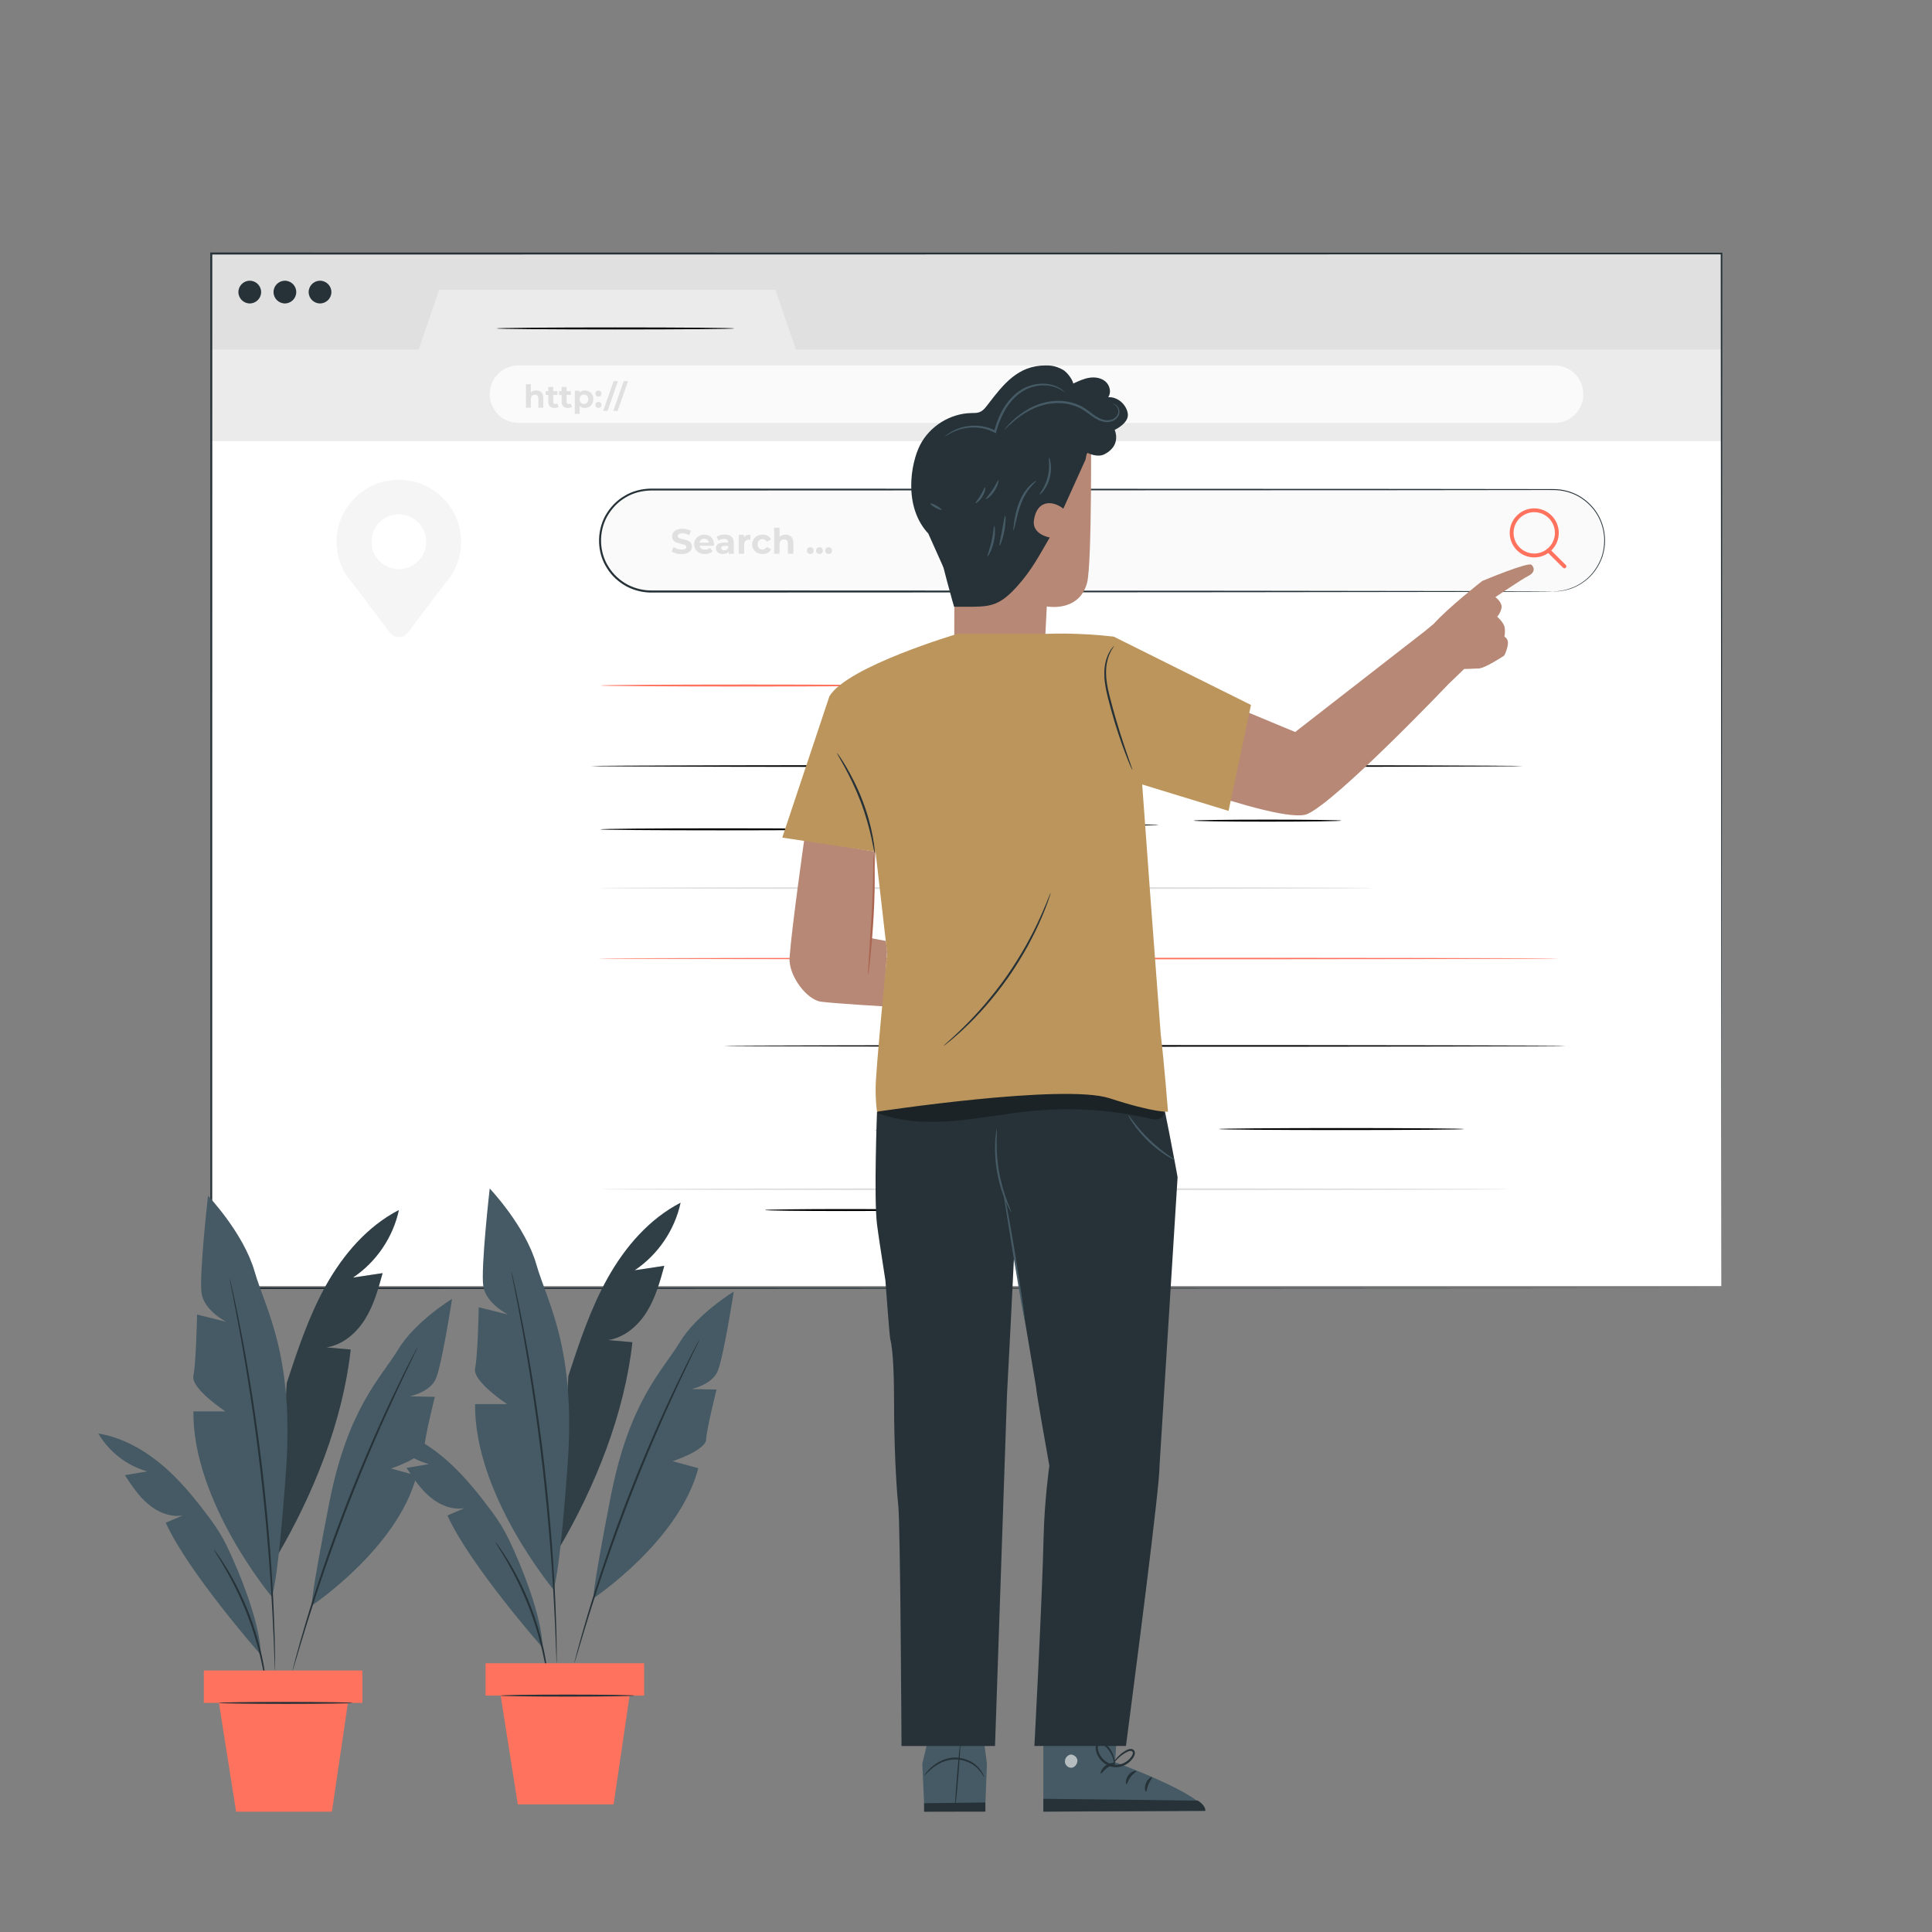 <?xml version="1.0" encoding="UTF-8"?>
<svg xmlns="http://www.w3.org/2000/svg" version="1.1" viewBox="0 0 500 500">
  <rect x="0" y="0" width="500" height="500" fill="#808080" stroke="none"/>
  <defs>
    <style>
      .cls-1 {
        fill: #b78876;
      }

      .cls-2 {
        fill: #aa6550;
      }

      .cls-3 {
        fill: #ebebeb;
      }

      .cls-4 {
        fill: #ff725e;
      }

      .cls-5 {
        fill: #263238;
      }

      .cls-6 {
        fill: #bc955c;
      }

      .cls-7 {
        fill: #fff;
      }

      .cls-8 {
        fill: #fafafa;
      }

      .cls-9 {
        opacity: .6;
      }

      .cls-10 {
        opacity: .3;
      }

      .cls-11 {
        fill: #f5f5f5;
      }

      .cls-12 {
        fill: #455a64;
      }

      .cls-13 {
        display: none;
      }

      .cls-14 {
        fill: #e0e0e0;
      }
    </style>
  </defs>
  <!-- Generator: Adobe Illustrator 28.6.0, SVG Export Plug-In . SVG Version: 1.2.0 Build 709)  -->
  <g>
    <g id="Background_Simple" class="cls-13">
      <path class="cls-11" d="M437.85,94.6l-2.43-4.01c-20.52-33.81-57.61-54.19-96.72-51.72-5.03.32-10.03,1-14.97,2.06-35.56,7.61-66.5,34.5-79.32,68.94-7.54,20.25-9.65,43.57-23.96,59.65-18.63,20.92-50.25,21.58-78.06,20.71s-59.45-.13-77.99,20.88c-11.61,13.15-15.3,31.86-14.36,49.48,2.48,46.64,34.98,88.35,76.31,109.07,41.33,20.73,90,22.59,135.23,13.47,63.37-12.77,123.63-47.85,159.86-102.04,36.22-54.18,45.39-128,16.41-186.48Z"/>
      <circle class="cls-11" cx="382.68" cy="398.09" r="27.09" transform="translate(-74.71 707.47) rotate(-80.21)"/>
    </g>
    <g id="Screen">
      <g>
        <rect class="cls-14" x="54.68" y="65.6" width="390.85" height="25.04"/>
        <rect class="cls-7" x="54.62" y="113.64" width="390.85" height="219.2"/>
        <polygon class="cls-3" points="54.68 90.46 108.35 90.46 113.66 74.97 200.66 74.97 205.97 90.46 445.53 90.46 445.53 114.17 54.68 114.17 54.68 90.46"/>
        <path class="cls-5" d="M67.58,75.59c0,1.62-1.32,2.94-2.94,2.94s-2.94-1.32-2.94-2.94,1.32-2.94,2.94-2.94,2.94,1.32,2.94,2.94Z"/>
        <path class="cls-5" d="M76.67,75.59c0,1.62-1.32,2.94-2.94,2.94s-2.94-1.32-2.94-2.94,1.32-2.94,2.94-2.94,2.94,1.32,2.94,2.94Z"/>
        <path class="cls-5" d="M85.76,75.59c0,1.62-1.32,2.94-2.94,2.94s-2.94-1.32-2.94-2.94,1.32-2.94,2.94-2.94,2.94,1.32,2.94,2.94Z"/>
        <path class="cls-8" d="M402.33,109.45H134.18c-4.11,0-7.44-3.33-7.44-7.44h0c0-4.11,3.33-7.44,7.44-7.44h268.15c4.11,0,7.44,3.33,7.44,7.44h0c0,4.11-3.33,7.44-7.44,7.44Z"/>
        <g>
          <path class="cls-14" d="M140.6,103v2.51h-1.27v-2.32c0-.71-.33-1.04-.89-1.04-.61,0-1.05.38-1.05,1.18v2.17h-1.27v-6.06h1.27v2.12c.34-.34.83-.52,1.4-.52,1.04,0,1.82.6,1.82,1.94Z"/>
          <path class="cls-14" d="M144.58,105.3c-.26.19-.64.28-1.04.28-1.04,0-1.64-.53-1.64-1.58v-1.8h-.68v-.98h.68v-1.07h1.27v1.07h1.09v.98h-1.09v1.79c0,.38.2.58.55.58.19,0,.38-.06.51-.16l.34.9Z"/>
          <path class="cls-14" d="M148.04,105.3c-.26.19-.64.28-1.04.28-1.04,0-1.64-.53-1.64-1.58v-1.8h-.68v-.98h.68v-1.07h1.27v1.07h1.09v.98h-1.09v1.79c0,.38.2.58.55.58.19,0,.38-.06.51-.16l.34.9Z"/>
          <path class="cls-14" d="M153.54,103.32c0,1.38-.95,2.26-2.19,2.26-.55,0-1-.17-1.32-.53v2.05h-1.27v-5.98h1.22v.51c.32-.38.79-.57,1.38-.57,1.23,0,2.19.88,2.19,2.26ZM152.25,103.32c0-.76-.48-1.22-1.12-1.22s-1.12.46-1.12,1.22.48,1.22,1.12,1.22,1.12-.46,1.12-1.22Z"/>
          <path class="cls-14" d="M154.08,101.85c0-.47.35-.78.79-.78s.79.31.79.78-.35.8-.79.8-.79-.33-.79-.8ZM154.08,104.78c0-.47.35-.78.79-.78s.79.31.79.78-.35.8-.79.8-.79-.34-.79-.8Z"/>
          <path class="cls-14" d="M158.8,98.64h1.13l-2.69,7.69h-1.13l2.69-7.69Z"/>
          <path class="cls-14" d="M161.41,98.64h1.13l-2.69,7.69h-1.13l2.69-7.69Z"/>
        </g>
        <g>
          <path class="cls-8" d="M402.09,153.06h-233.63c-7.28,0-13.19-5.91-13.19-13.19h0c0-7.28,5.91-13.19,13.19-13.19h233.63c7.28,0,13.19,5.91,13.19,13.19h0c0,7.29-5.91,13.19-13.19,13.19Z"/>
          <path class="cls-5" d="M402.09,153.06c-.03-.11,2.02.24,5.4-1.22,1.64-.77,3.6-2.04,5.16-4.22.78-1.08,1.48-2.35,1.94-3.81.45-1.46.67-3.11.55-4.83-.12-1.72-.59-3.52-1.48-5.21-.89-1.7-2.24-3.25-3.93-4.49-1.69-1.25-3.79-2.07-6.04-2.36-1.13-.13-2.3-.1-3.49-.1-1.19,0-2.41,0-3.64,0-9.89.01-21.14.02-33.59.04-49.78.02-118.54.05-194.48.08-2.32.04-4.65.61-6.63,1.83-2,1.17-3.62,2.92-4.75,4.92-2.21,4.04-2.07,9.24.42,13.06,1.19,1.93,2.93,3.49,4.9,4.56,2,1.04,4.23,1.56,6.49,1.5,4.55,0,9.07,0,13.55,0,17.91,0,35.18.01,51.64.02,32.91.02,62.54.04,87.43.06,24.88.03,45.02.06,58.94.08,6.95.02,12.35.04,16.03.05,1.83.01,3.22.02,4.17.03.94,0,1.42.03,1.42.03,0,0-.48.02-1.42.03-.95,0-2.34.01-4.17.03-3.67.01-9.07.03-16.03.05-13.93.02-34.06.05-58.94.08-24.89.02-54.52.03-87.43.06-16.46,0-33.73,0-51.64.02-4.48,0-8.99,0-13.55,0-2.31.07-4.66-.48-6.73-1.56-2.05-1.11-3.87-2.73-5.1-4.74-2.59-3.97-2.74-9.37-.44-13.58,1.17-2.08,2.86-3.9,4.94-5.11,2.05-1.27,4.48-1.87,6.89-1.91,75.94.03,144.7.06,194.48.08,12.44.01,23.7.03,33.59.04,1.24,0,2.45,0,3.64,0,1.19,0,2.37-.02,3.52.11,2.3.3,4.44,1.14,6.15,2.42,1.72,1.26,3.09,2.85,3.99,4.58.9,1.73,1.37,3.56,1.49,5.31.12,1.75-.11,3.42-.58,4.9-.47,1.48-1.19,2.77-1.98,3.85-1.59,2.19-3.59,3.46-5.24,4.22-1.69.75-3.09.95-4.02,1.07-.94.05-1.42.05-1.42.05Z"/>
        </g>
        <g>
          <path class="cls-14" d="M173.82,142.68l.5-1.11c.53.39,1.33.66,2.09.66.87,0,1.22-.29,1.22-.68,0-1.19-3.69-.37-3.69-2.73,0-1.08.87-1.98,2.67-1.98.8,0,1.61.19,2.2.56l-.45,1.12c-.59-.34-1.2-.5-1.76-.5-.87,0-1.21.33-1.21.73,0,1.17,3.69.36,3.69,2.69,0,1.06-.88,1.97-2.69,1.97-1.01,0-2.02-.3-2.58-.73Z"/>
          <path class="cls-14" d="M184.75,141.27h-3.69c.14.61.65.98,1.4.98.52,0,.89-.15,1.22-.47l.75.82c-.45.52-1.13.79-2.01.79-1.69,0-2.78-1.06-2.78-2.51s1.11-2.51,2.6-2.51,2.54.96,2.54,2.53c0,.11-.02.26-.03.38ZM181.04,140.44h2.4c-.1-.62-.56-1.02-1.2-1.02s-1.11.39-1.21,1.02Z"/>
          <path class="cls-14" d="M189.9,140.52v2.78h-1.32v-.61c-.26.44-.77.68-1.49.68-1.14,0-1.82-.63-1.82-1.48s.61-1.46,2.09-1.46h1.12c0-.61-.36-.96-1.12-.96-.52,0-1.05.17-1.4.45l-.51-.99c.53-.38,1.32-.59,2.1-.59,1.49,0,2.35.69,2.35,2.17ZM188.49,141.77v-.5h-.97c-.66,0-.87.25-.87.57,0,.35.3.59.8.59.47,0,.88-.22,1.04-.66Z"/>
          <path class="cls-14" d="M194.21,138.36v1.31c-.12,0-.21-.02-.32-.02-.78,0-1.3.43-1.3,1.36v2.3h-1.41v-4.88h1.35v.64c.34-.47.92-.72,1.68-.72Z"/>
          <path class="cls-14" d="M194.65,140.87c0-1.47,1.13-2.51,2.72-2.51,1.02,0,1.83.44,2.18,1.24l-1.1.59c-.26-.46-.65-.67-1.1-.67-.72,0-1.28.5-1.28,1.35s.56,1.35,1.28,1.35c.44,0,.83-.2,1.1-.67l1.1.6c-.35.78-1.16,1.23-2.18,1.23-1.59,0-2.72-1.04-2.72-2.51Z"/>
          <path class="cls-14" d="M205.32,140.52v2.79h-1.41v-2.57c0-.79-.36-1.15-.99-1.15-.68,0-1.17.42-1.17,1.31v2.41h-1.41v-6.73h1.41v2.36c.38-.38.92-.58,1.55-.58,1.15,0,2.02.67,2.02,2.16Z"/>
          <path class="cls-14" d="M208.82,142.49c0-.53.39-.87.88-.87s.88.34.88.87-.39.89-.88.89-.88-.37-.88-.89Z"/>
          <path class="cls-14" d="M211.2,142.49c0-.53.39-.87.88-.87s.88.34.88.87-.39.89-.88.89-.88-.37-.88-.89Z"/>
          <path class="cls-14" d="M213.57,142.49c0-.53.39-.87.88-.87s.88.34.88.87-.39.89-.88.89-.88-.37-.88-.89Z"/>
        </g>
        <path d="M394.15,198.25c0,.14-54.02.26-120.64.26s-120.65-.12-120.65-.26,54.01-.26,120.65-.26,120.64.12,120.64.26Z"/>
        <path d="M218.86,214.63c0,.14-14.23.26-31.79.26s-31.79-.12-31.79-.26,14.23-.26,31.79-.26,31.79.12,31.79.26Z"/>
        <path class="cls-14" d="M355.59,229.83c0,.14-44.85.26-100.15.26s-100.16-.12-100.16-.26,44.84-.26,100.16-.26,100.15.12,100.15.26Z"/>
        <path d="M239.8,313.16c0,.14-9.38.26-20.94.26s-20.94-.12-20.94-.26,9.37-.26,20.94-.26,20.94.12,20.94.26Z"/>
        <path d="M405.32,270.68c0,.12-48.81.21-109.01.21s-109.02-.1-109.02-.21,48.8-.21,109.02-.21,109.01.1,109.01.21Z"/>
        <path d="M378.94,292.2c0,.14-14.23.26-31.79.26s-31.79-.12-31.79-.26,14.23-.26,31.79-.26,31.79.12,31.79.26Z"/>
        <path class="cls-14" d="M390.47,307.77c0,.14-52.66.26-117.59.26s-117.61-.12-117.61-.26,52.64-.26,117.61-.26,117.59.12,117.59.26Z"/>
        <path class="cls-5" d="M445.53,333.37c0-1.71-.08-104.79-.21-267.76l.21.21c-108.19.01-243.89.03-390.82.05h-.03l.26-.26c0,95.57-.02,186.39-.02,267.76l-.24-.24c230.55.14,388.73.24,390.85.24-2.12,0-160.3.1-390.85.24h-.24s0-.24,0-.24c0-81.38-.01-172.19-.02-267.76v-.26h.29c146.93.02,282.63.04,390.82.05h.21v.21c-.13,162.97-.21,266.05-.21,267.76Z"/>
        <path d="M190.1,85c0,.14-13.8.26-30.82.26s-30.82-.12-30.82-.26,13.8-.26,30.82-.26,30.82.12,30.82.26Z"/>
        <path class="cls-4" d="M231.43,177.41c0,.14-17.02.26-38.01.26s-38.02-.12-38.02-.26,17.02-.26,38.02-.26,38.01.12,38.01.26Z"/>
        <path class="cls-4" d="M403.41,248.07c0-.11-55.69-.2-124.36-.2s-124.37.09-124.37.2,55.67.2,124.37.2,124.36-.09,124.36-.2Z"/>
        <g>
          <path class="cls-4" d="M397.06,144.26c-3.5,0-6.35-2.85-6.35-6.35s2.85-6.35,6.35-6.35,6.35,2.85,6.35,6.35-2.85,6.35-6.35,6.35ZM397.06,132.55c-2.95,0-5.35,2.4-5.35,5.35s2.4,5.35,5.35,5.35,5.35-2.4,5.35-5.35-2.4-5.35-5.35-5.35Z"/>
          <path class="cls-4" d="M404.87,147.08c-.13,0-.25-.05-.35-.15l-4.14-4.11c-.2-.19-.2-.51,0-.71.19-.19.51-.2.71,0l4.14,4.11c.2.19.2.51,0,.71-.1.1-.23.15-.35.15Z"/>
        </g>
        <path d="M299.88,213.51c0,.14-16.38.26-36.57.26s-36.58-.12-36.58-.26,16.37-.26,36.58-.26,36.57.12,36.57.26Z"/>
        <path d="M347.15,212.38c0,.14-8.57.26-19.13.26s-19.13-.12-19.13-.26,8.56-.26,19.13-.26,19.13.12,19.13.26Z"/>
        <path d="M299.53,292.58c0,.14-16.38.26-36.57.26s-36.58-.12-36.58-.26,16.37-.26,36.58-.26,36.57.12,36.57.26Z"/>
      </g>
    </g>
    <g id="Plant">
      <g>
        <path class="cls-12" d="M103.22,313.16c-8.11,4.2-14.33,11.44-18.81,19.41-4.47,7.97-7.36,16.71-10.21,25.39l-2.5,44.76c9.44-16.06,17.02-34.94,19.06-53.46-2.09-.19-4.19-.37-6.28-.56,4.21-.64,7.75-3.69,10-7.31s3.41-7.79,4.54-11.9c-2.55.38-5.11.76-7.66,1.14,6-4.01,10.35-10.41,11.87-17.47Z"/>
        <g class="cls-10">
          <path d="M103.22,313.16c-8.11,4.2-14.33,11.44-18.81,19.41-4.47,7.97-7.36,16.71-10.21,25.39l-2.5,44.76c9.44-16.06,17.02-34.94,19.06-53.46-2.09-.19-4.19-.37-6.28-.56,4.21-.64,7.75-3.69,10-7.31s3.41-7.79,4.54-11.9c-2.55.38-5.11.76-7.66,1.14,6-4.01,10.35-10.41,11.87-17.47Z"/>
        </g>
        <path class="cls-12" d="M70.3,413.2s-20.49-24.53-20.25-47.94h8.28s-8.99-5.91-8.28-9.22c.71-3.31.95-15.84.95-15.84l7.57,1.89s-5.68-2.84-6.39-7.33c-.71-4.49,1.66-25.3,1.66-25.3,0,0,9.22,9.7,12.06,19.63,2.84,9.93,10.29,21.52,8.1,51.79-2.19,30.27-3.69,32.33-3.69,32.33Z"/>
        <path class="cls-12" d="M80.69,415.52s22.2-14.79,27.13-33.66l-6.65-1.81s8.52-2.79,8.67-5.6,2.7-12.95,2.7-12.95l-6.5-.13s5.18-1.04,6.74-4.5c1.55-3.46,4.21-20.71,4.21-20.71,0,0-9.54,5.78-13.99,13.14-4.45,7.36-12.98,15.05-17.84,39.87-4.86,24.82-4.47,26.35-4.47,26.35Z"/>
        <path class="cls-5" d="M59.43,330.84s.04.08.08.25c.05.2.11.45.19.75.16.7.38,1.68.66,2.91.57,2.53,1.33,6.2,2.2,10.75,1.75,9.1,3.81,21.73,5.44,35.77,1.62,14.05,2.49,26.82,2.86,36.08.19,4.63.29,8.37.31,10.96,0,1.26.01,2.26.02,2.98,0,.32,0,.57,0,.78,0,.17-.01.26-.02.26,0,0-.02-.09-.03-.26-.01-.2-.03-.46-.04-.77-.03-.72-.07-1.72-.12-2.98-.08-2.59-.24-6.33-.48-10.95-.47-9.24-1.4-22-3.01-36.04-1.63-14.03-3.63-26.66-5.29-35.77-.82-4.55-1.52-8.23-2.04-10.77-.24-1.24-.43-2.22-.57-2.93-.05-.31-.1-.56-.13-.76-.03-.17-.04-.26-.03-.26Z"/>
        <path class="cls-12" d="M67.46,428.22s-18.75-21.28-24.57-34.14l4.4-1.88c-3.19.53-6.45-.84-8.92-2.92-2.47-2.08-4.28-4.81-6.06-7.51l5.79-.98c-5.27-1.48-9.9-5.07-12.65-9.8,6.83,1.12,13.01,4.88,18.11,9.57,4.13,3.8,7.62,8.21,10.97,12.71,1.64,2.2,3.07,4.54,4.26,7.01,3.15,6.51,8.69,20.12,8.68,27.94Z"/>
        <path class="cls-5" d="M108.11,348.54s-.02.08-.08.22c-.08.17-.17.37-.28.62-.28.58-.65,1.37-1.13,2.37-1,2.05-2.42,5.02-4.13,8.71-3.44,7.38-7.98,17.67-12.46,29.25-4.47,11.59-8.04,22.26-10.46,30.03-1.21,3.89-2.16,7.04-2.8,9.22-.32,1.06-.57,1.89-.76,2.51-.08.26-.15.47-.21.65-.05.15-.08.22-.09.22,0,0,0-.08.04-.23.04-.18.1-.4.16-.66.16-.62.38-1.47.66-2.54.58-2.2,1.48-5.37,2.64-9.28,2.33-7.81,5.85-18.51,10.33-30.11,4.49-11.59,9.08-21.88,12.61-29.22,1.76-3.67,3.23-6.62,4.28-8.64.51-.98.92-1.75,1.22-2.32.13-.24.24-.44.33-.6.08-.13.12-.2.13-.2Z"/>
        <path class="cls-5" d="M69.05,437.34s-.14-.54-.3-1.52c-.15-.98-.4-2.4-.75-4.13-.69-3.48-1.9-8.23-3.81-13.29-1.92-5.06-4.15-9.43-5.93-12.49-.89-1.53-1.63-2.76-2.17-3.6-.53-.84-.81-1.32-.78-1.34.03-.02.36.42.95,1.22.59.8,1.38,2,2.32,3.52,1.87,3.03,4.17,7.41,6.1,12.5,1.92,5.09,3.08,9.9,3.68,13.41.3,1.75.5,3.18.59,4.17.1.99.13,1.54.1,1.54Z"/>
        <rect class="cls-4" x="52.75" y="432.33" width="41.04" height="8.37"/>
        <polygon class="cls-4" points="56.66 440.71 61.1 468.86 85.9 468.86 90.04 440.71 56.66 440.71"/>
        <path class="cls-5" d="M91.27,440.71c0,.14-7.76.26-17.34.26s-17.34-.12-17.34-.26,7.76-.26,17.34-.26,17.34.12,17.34.26Z"/>
      </g>
      <g>
        <path class="cls-12" d="M176.12,311.27c-8.11,4.2-14.33,11.44-18.81,19.41-4.47,7.97-7.36,16.71-10.21,25.39l-2.5,44.76c9.44-16.06,17.02-34.94,19.06-53.46-2.09-.19-4.19-.37-6.28-.56,4.21-.64,7.75-3.69,10-7.31s3.41-7.79,4.54-11.9c-2.55.38-5.11.76-7.66,1.14,6-4.01,10.35-10.41,11.87-17.47Z"/>
        <g class="cls-10">
          <path d="M176.12,311.27c-8.11,4.2-14.33,11.44-18.81,19.41-4.47,7.97-7.36,16.71-10.21,25.39l-2.5,44.76c9.44-16.06,17.02-34.94,19.06-53.46-2.09-.19-4.19-.37-6.28-.56,4.21-.64,7.75-3.69,10-7.31s3.41-7.79,4.54-11.9c-2.55.38-5.11.76-7.66,1.14,6-4.01,10.35-10.41,11.87-17.47Z"/>
        </g>
        <path class="cls-12" d="M143.2,411.32s-20.49-24.53-20.25-47.94h8.28s-8.99-5.91-8.28-9.22c.71-3.31.95-15.84.95-15.84l7.57,1.89s-5.68-2.84-6.39-7.33c-.71-4.49,1.66-25.3,1.66-25.3,0,0,9.22,9.7,12.06,19.63,2.84,9.93,10.29,21.52,8.1,51.79-2.19,30.27-3.69,32.33-3.69,32.33Z"/>
        <path class="cls-12" d="M153.59,413.63s22.2-14.79,27.13-33.66l-6.65-1.81s8.52-2.79,8.67-5.6,2.7-12.95,2.7-12.95l-6.5-.13s5.18-1.04,6.74-4.5c1.55-3.46,4.21-20.71,4.21-20.71,0,0-9.54,5.78-13.99,13.14-4.45,7.36-12.98,15.05-17.84,39.87-4.86,24.82-4.47,26.35-4.47,26.35Z"/>
        <path class="cls-5" d="M132.33,328.95s.04.08.08.25c.05.2.11.45.19.75.16.7.38,1.68.66,2.91.57,2.53,1.33,6.2,2.2,10.75,1.75,9.1,3.81,21.73,5.44,35.77,1.62,14.05,2.49,26.82,2.86,36.08.19,4.63.29,8.37.31,10.96,0,1.26.01,2.26.02,2.98,0,.32,0,.57,0,.78,0,.17-.01.26-.02.26,0,0-.02-.09-.03-.26-.01-.2-.03-.46-.04-.77-.03-.72-.07-1.72-.12-2.98-.08-2.59-.24-6.33-.48-10.95-.47-9.24-1.4-22-3.01-36.04-1.63-14.03-3.63-26.66-5.29-35.77-.82-4.55-1.52-8.23-2.04-10.77-.24-1.24-.43-2.22-.57-2.93-.05-.31-.1-.56-.13-.76-.03-.17-.04-.26-.03-.26Z"/>
        <path class="cls-12" d="M140.36,426.34s-18.75-21.28-24.57-34.14l4.4-1.88c-3.19.53-6.45-.84-8.92-2.92-2.47-2.08-4.28-4.81-6.06-7.51l5.79-.98c-5.27-1.48-9.9-5.07-12.65-9.8,6.83,1.12,13.01,4.88,18.11,9.57,4.13,3.8,7.62,8.21,10.97,12.71,1.64,2.2,3.07,4.54,4.26,7.01,3.15,6.51,8.69,20.12,8.68,27.94Z"/>
        <path class="cls-5" d="M181.02,346.65s-.02.08-.08.22c-.08.17-.17.37-.28.62-.28.58-.65,1.37-1.13,2.37-1,2.05-2.42,5.02-4.13,8.71-3.44,7.38-7.98,17.67-12.46,29.25-4.47,11.59-8.04,22.26-10.46,30.03-1.21,3.89-2.16,7.04-2.8,9.22-.32,1.06-.57,1.89-.76,2.51-.08.26-.15.47-.21.65-.05.15-.08.22-.09.22,0,0,0-.08.04-.23.04-.18.1-.4.16-.66.16-.62.38-1.47.66-2.54.58-2.2,1.48-5.37,2.64-9.28,2.33-7.81,5.85-18.51,10.33-30.11,4.49-11.59,9.08-21.88,12.61-29.22,1.76-3.67,3.23-6.62,4.28-8.64.51-.98.92-1.75,1.22-2.32.13-.24.24-.44.33-.6.08-.13.12-.2.13-.2Z"/>
        <path class="cls-5" d="M141.95,435.45s-.14-.54-.3-1.52c-.15-.98-.4-2.4-.75-4.13-.69-3.48-1.9-8.23-3.81-13.29-1.92-5.06-4.15-9.43-5.93-12.49-.89-1.53-1.63-2.76-2.17-3.6-.53-.84-.81-1.32-.78-1.34.03-.02.36.42.95,1.22.59.8,1.38,2,2.32,3.52,1.87,3.03,4.17,7.41,6.1,12.5,1.92,5.09,3.08,9.9,3.68,13.41.3,1.75.5,3.18.59,4.17.1.99.13,1.54.1,1.54Z"/>
        <rect class="cls-4" x="125.66" y="430.45" width="41.04" height="8.37"/>
        <polygon class="cls-4" points="129.57 438.82 134 466.98 158.8 466.98 162.94 438.82 129.57 438.82"/>
        <path class="cls-5" d="M164.18,438.82c0,.14-7.76.26-17.34.26s-17.34-.12-17.34-.26,7.76-.26,17.34-.26,17.34.12,17.34.26Z"/>
      </g>
    </g>
    <g id="Character">
      <g>
        <g>
          <path class="cls-12" d="M270.02,448.09v20.77l41.88-.2c-.3-4.21-23.29-12.61-23.29-12.61l.46-7.95h-19.05Z"/>
          <g class="cls-9">
            <path class="cls-7" d="M276.79,454.16c-.8.25-1.35,1.21-1.15,2.07.2.86,1.13,1.45,1.93,1.22.81-.23,1.49-1.37,1.2-2.2-.29-.83-1.41-1.47-2.14-1.04"/>
          </g>
          <path class="cls-5" d="M270.02,468.85v-3.32l39.99.47s2.08,1.25,1.9,2.64l-41.88.2Z"/>
          <path class="cls-5" d="M288.61,456.44c0,.22-1.02.33-2.01,1.04-1.01.68-1.51,1.62-1.7,1.54-.19-.04.1-1.33,1.31-2.17,1.21-.85,2.44-.61,2.4-.41Z"/>
          <path class="cls-5" d="M294.1,458.36c.05.21-.83.59-1.5,1.51-.7.9-.86,1.89-1.07,1.88-.19.04-.35-1.22.51-2.35.85-1.14,2.05-1.24,2.06-1.04Z"/>
          <path class="cls-5" d="M296.57,463.65c-.18.05-.48-1.02.02-2.21.5-1.19,1.45-1.67,1.54-1.49.12.18-.49.82-.89,1.8-.42.97-.47,1.88-.67,1.91Z"/>
          <path class="cls-5" d="M288.2,450.53c-.08.2-1.02-.09-2.17.01-1.15.08-2.04.5-2.15.31-.12-.15.74-.97,2.1-1.06,1.35-.11,2.32.56,2.22.73Z"/>
        </g>
        <path class="cls-5" d="M288.44,457.37s.14-.44.09-1.27c-.06-.81-.31-2.03-1.11-3.27-.4-.61-.93-1.22-1.64-1.72-.34-.24-.87-.5-1.41-.25-.51.24-.8.81-.82,1.37.05,2.14,1.59,4.11,3.68,4.86,2.15.75,4.41-.18,5.66-1.68.3-.38.6-.77.75-1.28.07-.25.11-.54,0-.83-.09-.28-.32-.51-.57-.6-.51-.17-.93-.02-1.31.13-.36.17-.68.36-.97.56-1.19.79-1.95,1.71-2.39,2.37-.45.67-.61,1.1-.58,1.11.09.1.87-1.64,3.19-3.1.56-.32,1.29-.78,1.89-.58.26.11.36.41.24.78-.11.36-.38.72-.66,1.06-1.13,1.33-3.18,2.14-5.06,1.47-1.86-.63-3.26-2.51-3.32-4.22,0-.4.21-.76.49-.9.27-.14.62-.02.93.19.64.43,1.16.99,1.56,1.54.79,1.13,1.09,2.27,1.22,3.04.12.79.09,1.24.14,1.24Z"/>
        <polygon class="cls-12" points="254.71 451.09 255.42 456.44 254.95 468.49 239.25 468.87 238.69 456.44 240.47 449.05 254.71 451.09"/>
        <path class="cls-5" d="M247.19,467.58c-.1,0,.13-3.68.5-8.23.37-4.55.75-8.25.85-8.25s-.13,3.68-.5,8.24c-.37,4.55-.75,8.25-.85,8.25Z"/>
        <polygon class="cls-5" points="255.01 466.48 239.15 466.67 239.15 468.87 255.02 468.85 255.01 466.48"/>
        <path class="cls-5" d="M239.19,459.55s.11-.25.4-.64c.29-.39.75-.92,1.4-1.5.65-.58,1.49-1.21,2.54-1.7,1.04-.5,2.31-.86,3.66-.85,2.72,0,5,1.33,6.12,2.66.58.65.94,1.27,1.15,1.71.2.44.28.7.25.71-.09.05-.46-.98-1.64-2.19-1.14-1.21-3.31-2.41-5.89-2.41-2.57-.01-4.69,1.28-5.97,2.33-1.31,1.07-1.95,1.93-2.02,1.88Z"/>
        <g>
          <path class="cls-1" d="M247.12,114.74l-.17,54.29,23.29,1.11.67-13.2s8.27,1.64,10.41-6.04c1.36-4.91,1.02-42.83,1.02-42.83l-35.23,6.68Z"/>
          <path class="cls-5" d="M285.41,111.88c-3.67,1.05-4.47,7.05-4.47,7.05l-5.75,12.71c-2.93-2.29-6.87-2.16-7.61,2.99-.54,3.72,4.09,4.47,4.09,4.47-2.69,4.58-4.52,8.29-8.44,12.65-4.25,4.72-6.62,5.2-11.23,5.27h-5.08s-2.49-8.07-7.09-28.24c-5.11-22.38,21.36-19.5,26.27-25.21,7.99-9.3,30.87,5,19.31,8.31Z"/>
          <path class="cls-5" d="M291.87,107.02c-.38-2.38-2.66-4.38-5.07-4.22.86-1.21.45-3.03-.66-4.02-1.11-.99-2.72-1.25-4.19-1.02-1.47.22-2.84.87-4.18,1.5-.24-1.14-1.68-3.02-2.7-3.57-2.05-1.11-3.33-1.11-4.49-1.11-7.15,0-10.91,4.9-14.75,9.88-.66.86-1.31,1.81-2.32,2.2-.68.26-1.43.23-2.16.24-5.44.11-10.71,3.38-13.21,8.22-2.5,4.84-4.37,16.03,2.1,22.96l3.9,8.71,37.33-29.58c.27.14,2.61,1.28,4.41.33,4.47-2.35,2.6-6.28,2.6-6.28.36-.19,3.77-1.86,3.39-4.24Z"/>
          <path class="cls-12" d="M257.32,136.11c.15-.02.38,1.87-.13,4.12-.5,2.26-1.52,3.86-1.65,3.78-.16-.08.59-1.74,1.07-3.91.5-2.17.53-3.99.71-3.99Z"/>
          <path class="cls-12" d="M260.14,133.44c.16,0,.19,1.8-.22,3.97-.4,2.17-1.08,3.83-1.23,3.78-.16-.05.26-1.76.65-3.89.4-2.12.63-3.87.8-3.86Z"/>
          <path class="cls-12" d="M268.2,124.48c.06.08-.6.56-1.44,1.54-.84.97-1.81,2.49-2.51,4.33-.7,1.84-1.09,3.61-1.39,4.88-.29,1.28-.49,2.07-.58,2.05-.08-.01-.02-.83.17-2.13.2-1.3.52-3.11,1.25-5.02.73-1.91,1.8-3.47,2.75-4.4.95-.95,1.71-1.31,1.75-1.26Z"/>
          <path class="cls-12" d="M271.46,118.39c.07-.02.31.53.45,1.47.15.94.15,2.28-.2,3.71-.36,1.42-1,2.61-1.57,3.36-.57.76-1.04,1.13-1.09,1.08-.15-.11,1.43-1.86,2.09-4.59.7-2.71.14-5,.32-5.03Z"/>
          <path class="cls-12" d="M243.67,131.94c-.08.14-.79-.1-1.59-.55-.8-.45-1.38-.92-1.3-1.07.08-.14.79.11,1.59.55.8.45,1.38.92,1.3,1.07Z"/>
          <path class="cls-12" d="M254.92,126.15c.15.02.06,1.17-.67,2.36-.72,1.19-1.69,1.81-1.78,1.69-.11-.13.62-.9,1.28-1.99.67-1.09,1-2.09,1.17-2.06Z"/>
          <path class="cls-12" d="M258.38,124.29c.15.03-.09,1.41-1.04,2.82-.93,1.42-2.11,2.18-2.2,2.05-.11-.13.83-1.05,1.71-2.38.89-1.32,1.36-2.55,1.53-2.5Z"/>
          <path class="cls-12" d="M275.58,101.55s-.44-.33-1.28-.81c-.84-.46-2.18-.97-3.9-1.01-1.7-.05-3.8.35-5.73,1.54-1.93,1.18-3.64,3.11-4.88,5.43-.9,1.69-1.53,3.44-1.98,5.09l-.09.34-.31-.16c-1.73-.91-3.56-1.31-5.2-1.33-1.64-.05-3.09.26-4.23.64-2.3.79-3.39,1.82-3.45,1.73-.02-.02.24-.28.78-.69.54-.4,1.39-.93,2.55-1.37,1.16-.44,2.65-.8,4.36-.79,1.7-.01,3.62.37,5.46,1.31l-.41.18c.44-1.69,1.07-3.49,2.01-5.23,1.28-2.39,3.07-4.4,5.11-5.62,2.05-1.22,4.25-1.6,6.02-1.49,1.79.1,3.17.69,4,1.23.41.29.72.52.89.71.19.18.28.28.26.3Z"/>
          <path class="cls-12" d="M287.83,104.51s.65-.17,1.34.61c.31.38.6.97.54,1.7-.07.73-.58,1.48-1.35,1.93-.77.47-1.82.63-2.83.39-1.02-.22-2-.76-2.92-1.42-.93-.65-1.82-1.4-2.85-1.96-1.04-.56-2.21-.97-3.44-1.21-2.48-.46-4.94-.18-7.02.48-2.09.67-3.83,1.68-5.19,2.64-2.72,1.96-4.06,3.59-4.14,3.51-.03-.02.28-.45.92-1.15.64-.69,1.62-1.67,2.98-2.7,1.36-1.02,3.11-2.1,5.27-2.82,2.15-.72,4.7-1.03,7.3-.54,1.29.25,2.52.68,3.61,1.28,1.1.6,2,1.38,2.89,2.02.88.65,1.79,1.16,2.71,1.38.92.23,1.82.12,2.51-.27.7-.37,1.15-1.01,1.23-1.61.09-.61-.13-1.16-.39-1.52-.55-.74-1.19-.68-1.16-.75Z"/>
        </g>
        <path class="cls-1" d="M396.33,146.16c-.88-.78-12.74,4.2-12.74,4.2,0,0-8.85,6.94-12.49,11.04l-2.25,1.87-33.66,26.17-41.4-17.22-8.98,23.1s46.48,18.5,53.56,15.33c7.7-3.44,36.35-33.43,36.41-33.53,0,0,0,0,0,0l4.14-3.99s2.19-.04,3.85-.14c1.66-.1,6.52-3.33,6.52-3.33,0,0,.7-1.26.94-2.83.24-1.57-.9-2.06-.9-2.06,0,0,.27-1.02.08-2.34-.19-1.32-1.95-2.85-1.95-2.85,0,0,.7-.57,1.11-2.09.41-1.52-1.56-2.96-1.56-2.96,0,0,6.88-4.68,8.55-5.5,1.67-.82,1.65-2.1.77-2.88Z"/>
        <g>
          <path class="cls-5" d="M299.88,382.69c.14-1.52.21-2.69.21-3.42l4.67-74.63s-3.93-21.79-5.79-27.58l-16.71-6.47-22.26,8.67c-.15-1.8-.24-2.9-.24-2.9l-32.79,11.33s-.85,22.37,0,29.18c.27,2.19,1.13,7.84,2.17,14.5h0s1.06,14.47,1.27,15.28c.79,2.95.98,10.18.98,17.42,0,9.2.5,20.15,1.07,25.36.57,5.21.85,62.44.85,62.44h24.2l3.11-91.17c.52-9.77,1.3-24.71,1.81-35.52l5.68,33.66c0,1.23,3.46,20.48,3.46,20.48,0,0-1.27,9.03-1.48,18.26-.4,16.97-2.39,54.28-2.39,54.28h23.69s7.11-53.89,8.5-69.18h0Z"/>
          <path class="cls-12" d="M303.96,300.17c-.03.05-.89-.34-2.18-1.16-1.29-.82-3-2.08-4.68-3.71-1.68-1.63-3-3.29-3.86-4.56-.86-1.26-1.29-2.11-1.23-2.14.07-.04.6.73,1.53,1.93.92,1.2,2.27,2.8,3.93,4.4,1.66,1.6,3.3,2.89,4.53,3.78,1.23.89,2.02,1.39,1.98,1.46Z"/>
          <path class="cls-12" d="M261.72,313.73s-.19-.25-.46-.74c-.27-.49-.63-1.23-1.02-2.16-.79-1.85-1.67-4.51-2.2-7.55-.53-3.04-.6-5.84-.48-7.85.06-1.01.14-1.82.23-2.37.09-.56.15-.86.18-.86.08,0-.03,1.24-.05,3.24-.02,1.99.1,4.75.62,7.75.53,2.99,1.34,5.63,2.04,7.5.69,1.87,1.22,2.99,1.15,3.03Z"/>
          <path class="cls-12" d="M265.24,341.83s-.15-.46-.31-1.3c-.17-.95-.39-2.15-.66-3.57-.53-3.13-1.22-7.25-1.99-11.81-1.34-8.37-2.25-14.07-2.67-16.72.11-.04.58,1.83,1.14,4.83.58,3.01,1.3,7.19,2.06,11.8.75,4.62,1.4,8.8,1.83,11.84.19,1.44.36,2.64.49,3.6.1.85.14,1.33.11,1.33Z"/>
        </g>
        <g>
          <path class="cls-1" d="M208.13,217.35s-3.2,22.49-3.79,30.38c-.36,4.74,4.46,11.04,8.14,11.51,3.74.47,16.08,1.2,16.08,1.2l1.03-14.11-.32-2.81-3.85-.73,1.16-22.37-18.44-3.07Z"/>
          <path class="cls-2" d="M226.07,221.17s.09.43.14,1.22c.06.79.11,1.93.14,3.34.06,2.83,0,6.73-.24,11.04-.24,4.31-.58,8.19-.86,11-.14,1.4-.27,2.54-.37,3.32-.1.78-.17,1.22-.21,1.21-.04,0-.03-.44,0-1.23.05-.9.12-2.02.2-3.34.19-2.93.43-6.76.71-11,.24-4.3.37-8.19.4-11.01.01-1.32.02-2.44.03-3.34,0-.79.03-1.23.07-1.23Z"/>
        </g>
        <g class="cls-10">
          <path d="M227.29,288.11c6.3,2.34,13.2,2.54,19.9,1.95s13.31-1.92,20-2.56c10.12-.96,20.38-.3,30.29,1.96.7.16,1.43.33,2.14.2.71-.13,1.41-.63,1.52-1.34.17-1.12-1.05-1.9-2.09-2.34-22.77-9.58-49.61-8.98-71.93,1.61"/>
        </g>
        <g>
          <path class="cls-6" d="M323.75,182.44l-35.51-17.68c-9.33-1.09-16.88-.74-16.88-.74h-23.51s-28.49,8.4-33.19,16.15l-12.21,36.6,24.14,3.65h0l3.01,26.3s-2.99,30.45-2.99,34.87.38,6.11.38,6.11c0,0,48.29-7.34,60.18-3.47,11.89,3.87,15.11,3.47,15.11,3.47,0,0-.99-12.64-1.88-19.97l-2.76-36.69-2.04-28.02,22.35,6.84,5.8-27.42Z"/>
          <path class="cls-5" d="M226.36,220.7c-.09.01-.32-1.51-.86-3.95-.54-2.43-1.43-5.77-2.79-9.34-1.37-3.57-2.93-6.69-4.14-8.92-.57-1.03-1.06-1.91-1.46-2.62-.35-.62-.53-.97-.49-.99.03-.02.27.3.68.89.41.59.97,1.46,1.62,2.56,1.3,2.19,2.94,5.31,4.32,8.91,1.38,3.6,2.22,6.98,2.66,9.44.22,1.23.36,2.23.43,2.93.07.69.09,1.08.05,1.08Z"/>
          <path class="cls-5" d="M271.91,231.09s-.03.17-.12.48c-.12.37-.27.81-.45,1.35-.2.59-.45,1.3-.78,2.12-.33.82-.68,1.76-1.14,2.77-.87,2.04-2.03,4.42-3.42,6.99-1.42,2.56-3.1,5.32-5.03,8.1-1.95,2.77-3.97,5.29-5.89,7.5-1.94,2.2-3.78,4.1-5.4,5.61-.79.78-1.55,1.43-2.21,2.02-.65.59-1.24,1.07-1.72,1.46-.45.36-.81.65-1.12.89-.26.2-.4.3-.41.28-.01-.01.11-.14.34-.36.28-.26.63-.58,1.05-.96.46-.41,1.03-.91,1.66-1.52.63-.61,1.38-1.27,2.15-2.06,1.58-1.54,3.38-3.46,5.29-5.66,1.89-2.22,3.89-4.74,5.83-7.49,1.92-2.76,3.6-5.5,5.04-8.04,1.41-2.55,2.6-4.9,3.5-6.91.48-.99.85-1.92,1.2-2.73.36-.8.64-1.5.86-2.08.22-.53.4-.96.54-1.32.13-.3.21-.45.22-.45Z"/>
          <path class="cls-5" d="M288.32,167.18c.1.05-1.33,1.47-1.87,4.46-.28,1.47-.28,3.28.03,5.25.3,1.97.9,4.1,1.5,6.34,1.23,4.48,2.52,8.47,3.51,11.35.47,1.36.86,2.5,1.18,3.41.28.8.42,1.26.38,1.27-.03.01-.24-.41-.58-1.19-.34-.78-.8-1.93-1.34-3.35-1.08-2.85-2.44-6.85-3.67-11.34-.6-2.24-1.19-4.39-1.47-6.41-.3-2.01-.25-3.88.08-5.4.32-1.52.9-2.66,1.37-3.37.49-.71.85-1.03.87-1.01Z"/>
        </g>
      </g>
    </g>
    <g id="Background_Complete">
      <path class="cls-11" d="M119.33,140.27c0-9.92-8.96-17.75-19.23-15.82-6.46,1.21-11.61,6.49-12.74,12.96-.71,4.05.13,7.85,1.97,11h0l.05.06c.62,1.04,1.39,1.79,2.17,2.88l9.35,12.39c1.16,1.54,3.48,1.54,4.64,0l9.2-12.19s1.72-2.05,2.34-3.1l.03-.04h0c1.4-2.39,2.22-5.17,2.22-8.14ZM103.22,147.28c-3.92,0-7.09-3.17-7.09-7.09s3.17-7.09,7.09-7.09,7.09,3.17,7.09,7.09-3.17,7.09-7.09,7.09Z"/>
    </g>
  </g>
</svg>